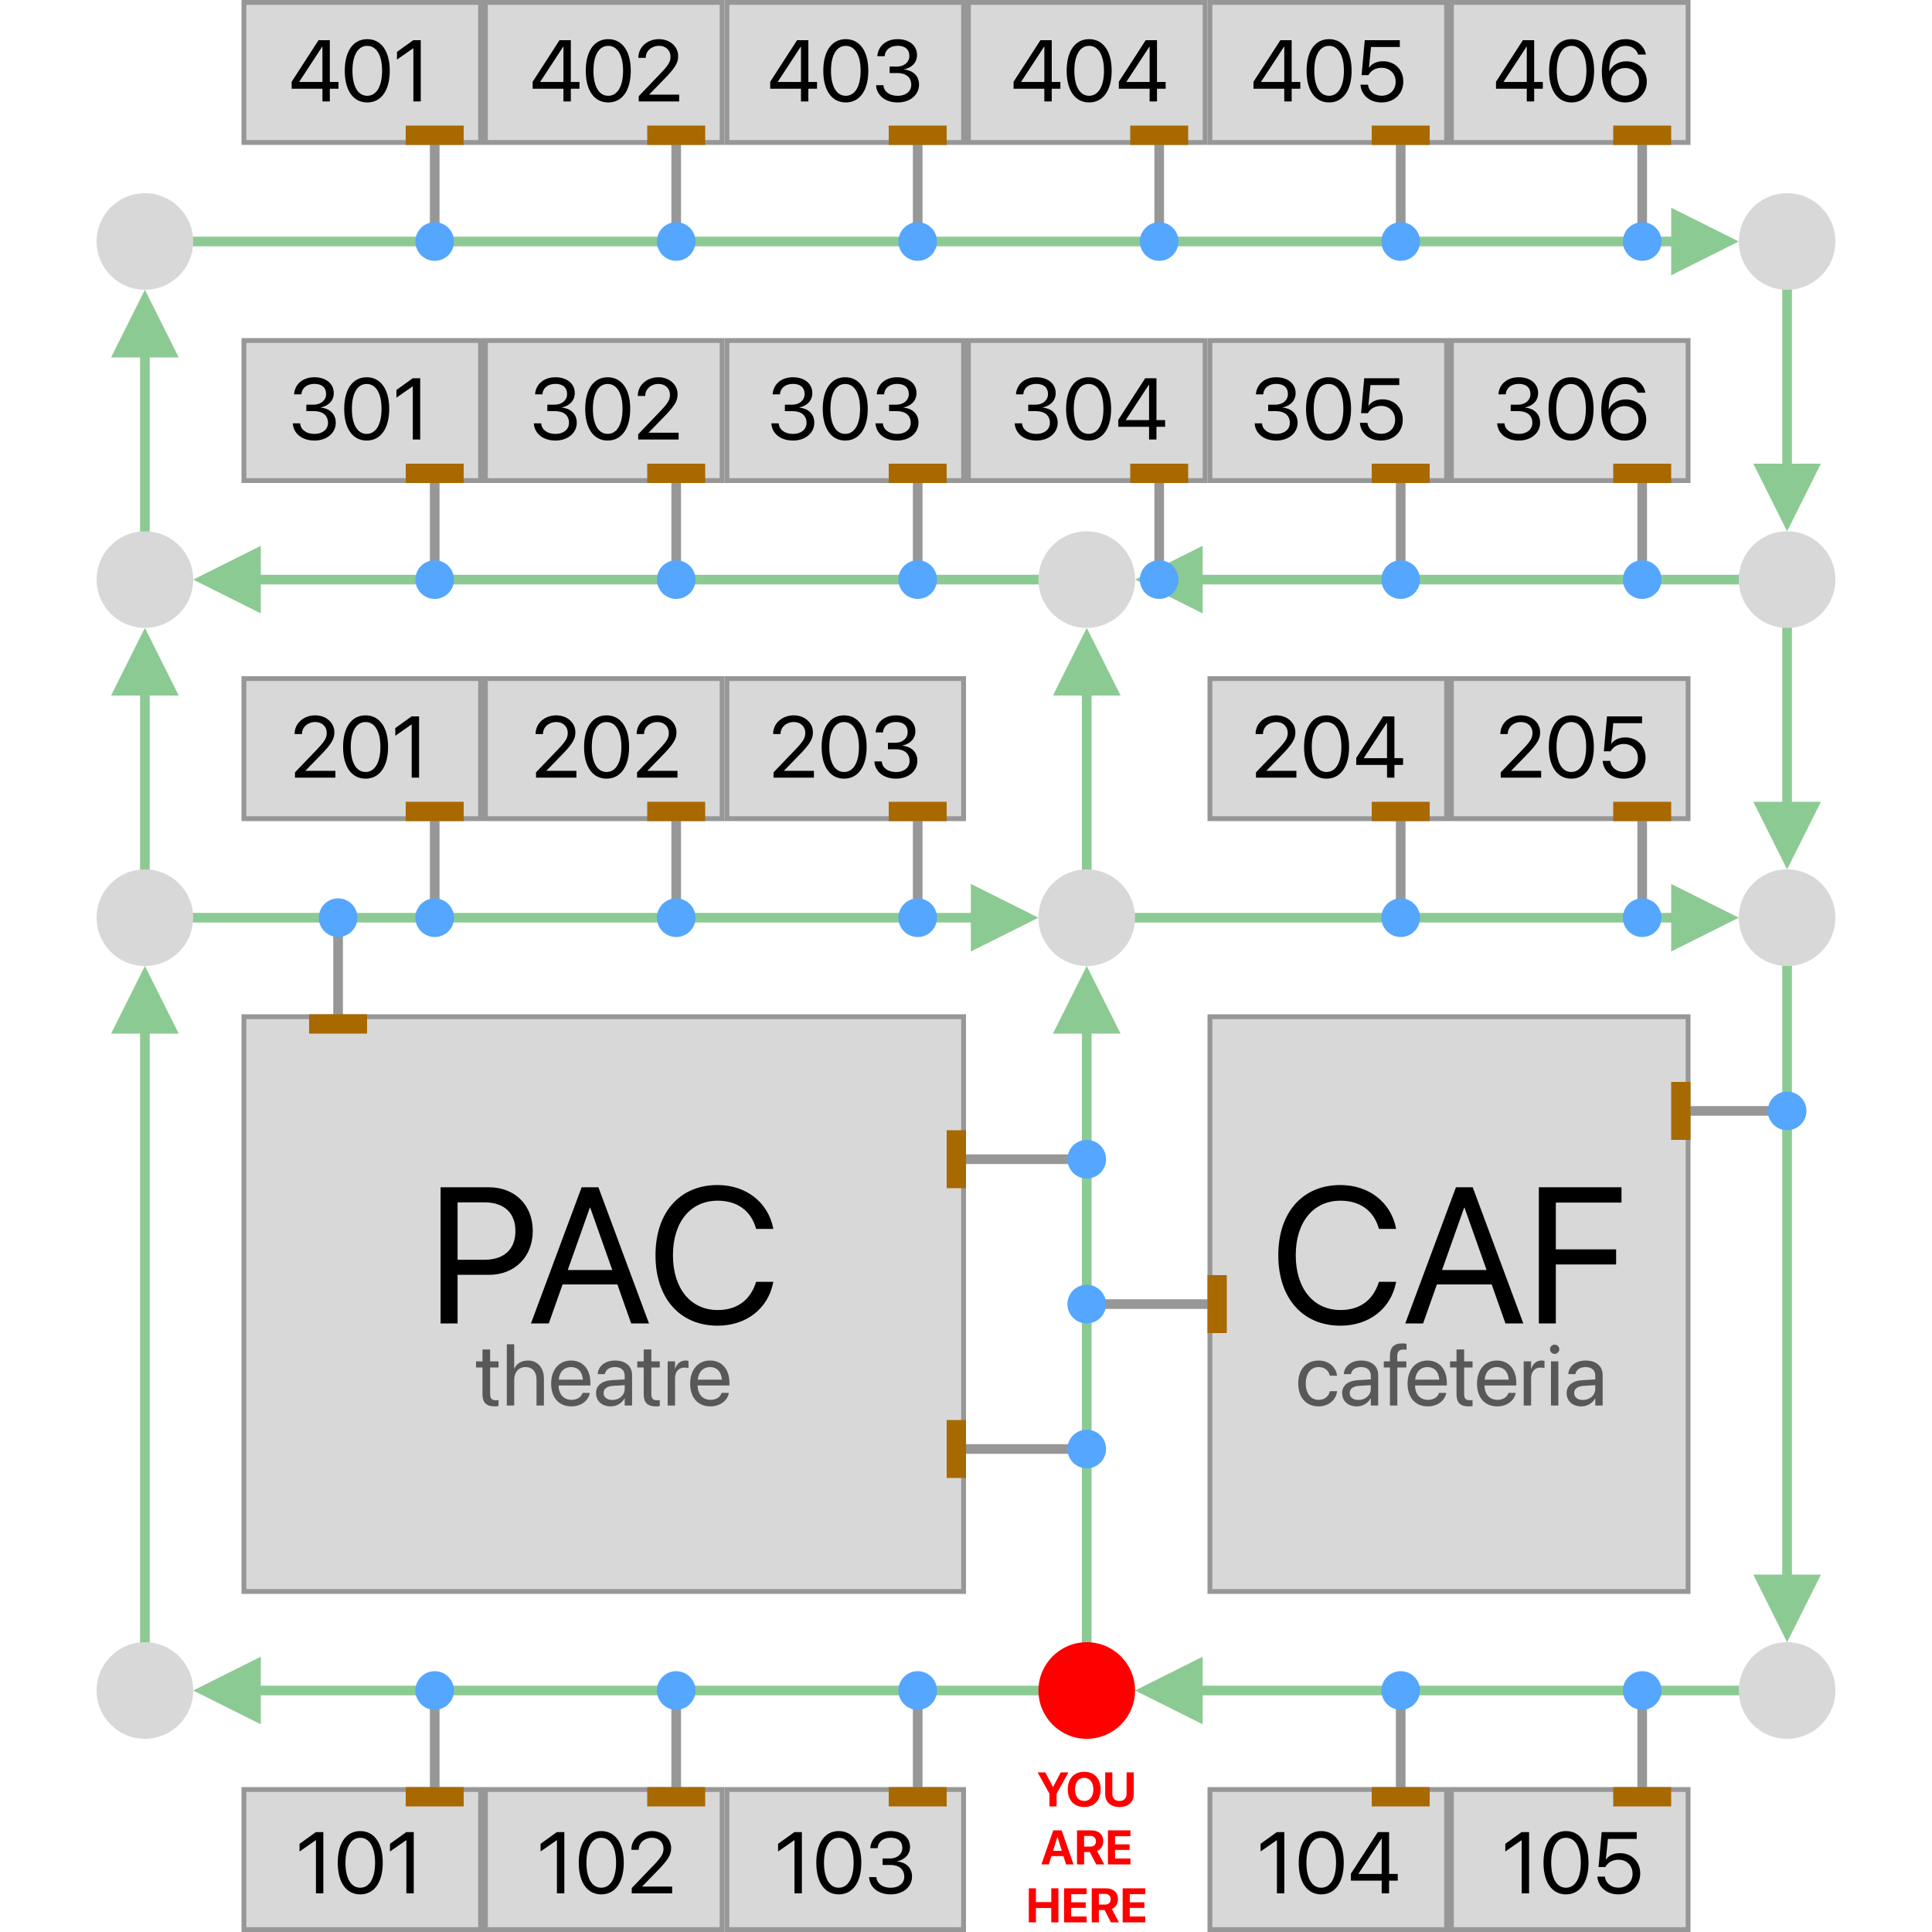 <?xml version="1.0" encoding="UTF-8"?>
<svg width="400px" height="400px" viewBox="0 0 400 400" version="1.1" xmlns="http://www.w3.org/2000/svg" xmlns:xlink="http://www.w3.org/1999/xlink">
    <title>Map-SVG</title>
    <defs>
        <filter id="filter-1">
            <feColorMatrix in="SourceGraphic" type="matrix" values="0 0 0 0 0 0 0 0 0 0.423 0 0 0 0 1 0 0 0 1 0"></feColorMatrix>
        </filter>
    </defs>
    <g id="Map-SVG" stroke="none" stroke-width="1" fill="none" fill-rule="evenodd">
        <line x1="350" y1="230" x2="370" y2="230" id="Line-2-Copy-10" stroke="#979797" stroke-width="2" stroke-linecap="square"></line>
        <line x1="225" y1="270" x2="250" y2="270" id="Line-2-Copy-8" stroke="#979797" stroke-width="2" stroke-linecap="square"></line>
        <line x1="200" y1="240" x2="225" y2="240" id="Line-2-Copy-3" stroke="#979797" stroke-width="2" stroke-linecap="square"></line>
        <line x1="200" y1="300" x2="225" y2="300" id="Line-2-Copy-9" stroke="#979797" stroke-width="2" stroke-linecap="square"></line>
        <g id="Group-6-Copy-2" transform="translate(89.5, 100)" stroke="#979797" stroke-linecap="square" stroke-width="2">
            <line x1="50.5" y1="-7.10542736e-14" x2="50.5" y2="20" id="Line-2-Copy"></line>
            <line x1="0.5" y1="-7.10542736e-14" x2="0.5" y2="20" id="Line-2-Copy-2"></line>
            <line x1="100.5" y1="-7.10542736e-14" x2="100.5" y2="20" id="Line-2-Copy-4"></line>
            <line x1="150.5" y1="-7.10542736e-14" x2="150.5" y2="20" id="Line-2-Copy-5"></line>
            <line x1="200.5" y1="-7.10542736e-14" x2="200.5" y2="20" id="Line-2-Copy-6"></line>
            <line x1="250.5" y1="-7.10542736e-14" x2="250.5" y2="20" id="Line-2-Copy-7"></line>
        </g>
        <g id="Group-6-Copy" transform="translate(89.5, 170)" stroke="#979797" stroke-linecap="square" stroke-width="2">
            <line x1="50.5" y1="-7.10542736e-14" x2="50.5" y2="20" id="Line-2-Copy"></line>
            <line x1="0.5" y1="-7.10542736e-14" x2="0.5" y2="20" id="Line-2-Copy-2"></line>
            <line x1="100.5" y1="-7.10542736e-14" x2="100.5" y2="20" id="Line-2-Copy-4"></line>
            <line x1="200.5" y1="-7.10542736e-14" x2="200.5" y2="20" id="Line-2-Copy-6"></line>
            <line x1="250.5" y1="-7.10542736e-14" x2="250.5" y2="20" id="Line-2-Copy-7"></line>
        </g>
        <g id="Group-6" transform="translate(89.5, 350)" stroke="#979797" stroke-linecap="square" stroke-width="2">
            <line x1="50.5" y1="-7.10542736e-14" x2="50.5" y2="20" id="Line-2-Copy"></line>
            <line x1="0.5" y1="-7.10542736e-14" x2="0.5" y2="20" id="Line-2-Copy-2"></line>
            <line x1="100.5" y1="-7.10542736e-14" x2="100.5" y2="20" id="Line-2-Copy-4"></line>
            <line x1="200.5" y1="-7.10542736e-14" x2="200.5" y2="20" id="Line-2-Copy-6"></line>
            <line x1="250.5" y1="-7.10542736e-14" x2="250.5" y2="20" id="Line-2-Copy-7"></line>
        </g>
        <g id="Group" transform="translate(29.5, 49.5)" fill="#8CCA93" fill-rule="nonzero">
            <path id="Line" d="M316.5,-6.5 L330.5,0.5 L316.5,7.5 L316.5,1.5 L9.5,1.5 L9.5,-0.5 L316.5,-0.5 L316.5,-6.5 Z"></path>
            <path id="Line-Copy" d="M24.5,63.5 L24.5,69.5 L186.5,69.5 L186.5,71.5 L24.5,71.5 L24.5,77.5 L10.5,70.5 L24.5,63.5 Z"></path>
            <path id="Line-Copy-6" d="M24.5,293.5 L24.5,299.5 L186.5,299.5 L186.5,301.5 L24.5,301.5 L24.5,307.5 L10.5,300.5 L24.5,293.5 Z"></path>
            <path id="Line-Copy-3" d="M171.5,133.5 L185.5,140.5 L171.5,147.5 L171.5,141.5 L9.5,141.5 L9.5,139.5 L171.5,139.5 L171.5,133.5 Z"></path>
            <path id="Line-Copy-2" d="M219.5,63.5 L219.5,69.5 L331.5,69.5 L331.5,71.5 L219.5,71.5 L219.5,77.5 L205.5,70.5 L219.5,63.5 Z"></path>
            <path id="Line-Copy-14" d="M219.5,293.5 L219.5,299.5 L331.5,299.5 L331.5,301.5 L219.5,301.5 L219.5,307.5 L205.5,300.5 L219.5,293.5 Z"></path>
            <path id="Line-Copy-4" d="M316.5,133.5 L330.5,140.5 L316.5,147.5 L316.5,141.5 L204.5,141.5 L204.5,139.5 L316.5,139.5 L316.5,133.5 Z"></path>
            <path id="Line-Copy-5" d="M195.5,150.5 L202.5,164.5 L196.5,164.5 L196.5,291.5 L194.5,291.5 L194.5,164.5 L188.5,164.5 L195.5,150.5 Z"></path>
            <path id="Line-Copy-7" d="M341.5,149.5 L341.5,276.5 L347.5,276.5 L340.5,290.5 L333.5,276.5 L339.5,276.5 L339.5,149.5 L341.5,149.5 Z"></path>
            <path id="Line-Copy-10" d="M0.5,150.5 L7.5,164.5 L1.5,164.5 L1.5,291.5 L-0.5,291.5 L-0.5,164.5 L-6.5,164.5 L0.5,150.5 Z"></path>
            <path id="Line-Copy-11" d="M0.5,80.5 L7.5,94.5 L1.5,94.5 L1.5,131.5 L-0.5,131.5 L-0.5,94.5 L-6.5,94.5 L0.5,80.5 Z"></path>
            <path id="Line-Copy-15" d="M0.5,10.5 L7.5,24.5 L1.5,24.5 L1.5,61.5 L-0.5,61.5 L-0.5,24.5 L-6.5,24.5 L0.5,10.5 Z"></path>
            <path id="Line-Copy-12" d="M341.5,79.5 L341.5,116.5 L347.5,116.5 L340.5,130.5 L333.5,116.5 L339.5,116.5 L339.5,79.5 L341.5,79.5 Z"></path>
            <path id="Line-Copy-13" d="M341.5,9.5 L341.5,46.5 L347.5,46.5 L340.5,60.5 L333.5,46.5 L339.5,46.5 L339.5,9.5 L341.5,9.5 Z"></path>
            <path id="Line-Copy-16" d="M195.5,80.5 L202.5,94.5 L196.5,94.5 L196.5,131.5 L194.5,131.5 L194.5,94.5 L188.5,94.5 L195.5,80.5 Z"></path>
        </g>
        <rect id="Rectangle" stroke="#979797" fill="#D8D8D8" x="250.5" y="210.5" width="99" height="119"></rect>
        <rect id="Rectangle-Copy-14" stroke="#979797" fill="#D8D8D8" x="50.5" y="210.5" width="149" height="119"></rect>
        <g id="Group-8" transform="translate(50, 370)" fill="#D8D8D8" stroke="#979797">
            <rect id="Rectangle-Copy-6" transform="translate(25, 15) scale(1, -1) translate(-25, -15) " x="0.5" y="0.5" width="49" height="29"></rect>
            <rect id="Rectangle-Copy-6" transform="translate(225, 15) scale(1, -1) translate(-225, -15) " x="200.5" y="0.5" width="49" height="29"></rect>
            <rect id="Rectangle-Copy-6" transform="translate(125, 15) scale(1, -1) translate(-125, -15) " x="100.5" y="0.5" width="49" height="29"></rect>
            <rect id="Rectangle-Copy-6" transform="translate(75, 15) scale(1, -1) translate(-75, -15) " x="50.5" y="0.5" width="49" height="29"></rect>
            <rect id="Rectangle-Copy-6" transform="translate(275, 15) scale(1, -1) translate(-275, -15) " x="250.5" y="0.5" width="49" height="29"></rect>
        </g>
        <g id="Group-8-Copy" transform="translate(50, 140)" fill="#D8D8D8" stroke="#979797">
            <rect id="Rectangle-Copy-6" transform="translate(25, 15) scale(1, -1) translate(-25, -15) " x="0.5" y="0.5" width="49" height="29"></rect>
            <rect id="Rectangle-Copy-6" transform="translate(225, 15) scale(1, -1) translate(-225, -15) " x="200.5" y="0.5" width="49" height="29"></rect>
            <rect id="Rectangle-Copy-6" transform="translate(125, 15) scale(1, -1) translate(-125, -15) " x="100.5" y="0.5" width="49" height="29"></rect>
            <rect id="Rectangle-Copy-6" transform="translate(75, 15) scale(1, -1) translate(-75, -15) " x="50.5" y="0.5" width="49" height="29"></rect>
            <rect id="Rectangle-Copy-6" transform="translate(275, 15) scale(1, -1) translate(-275, -15) " x="250.5" y="0.5" width="49" height="29"></rect>
        </g>
        <g id="Group-8-Copy-2" transform="translate(50, 70)" fill="#D8D8D8" stroke="#979797">
            <rect id="Rectangle-Copy-6" transform="translate(25, 15) scale(1, -1) translate(-25, -15) " x="0.5" y="0.5" width="49" height="29"></rect>
            <rect id="Rectangle-Copy-6" transform="translate(225, 15) scale(1, -1) translate(-225, -15) " x="200.5" y="0.5" width="49" height="29"></rect>
            <rect id="Rectangle-Copy-6" transform="translate(125, 15) scale(1, -1) translate(-125, -15) " x="100.5" y="0.5" width="49" height="29"></rect>
            <rect id="Rectangle-Copy-6" transform="translate(75, 15) scale(1, -1) translate(-75, -15) " x="50.5" y="0.5" width="49" height="29"></rect>
            <rect id="Rectangle-Copy-6" transform="translate(275, 15) scale(1, -1) translate(-275, -15) " x="250.5" y="0.5" width="49" height="29"></rect>
            <rect id="Rectangle-Copy-6" transform="translate(175, 15) scale(1, -1) translate(-175, -15) " x="150.5" y="0.5" width="49" height="29"></rect>
        </g>
        <g id="Group-8-Copy-3" transform="translate(50, 0)" fill="#D8D8D8" stroke="#979797">
            <rect id="Rectangle-Copy-6" transform="translate(25, 15) scale(1, -1) translate(-25, -15) " x="0.5" y="0.5" width="49" height="29"></rect>
            <rect id="Rectangle-Copy-6" transform="translate(225, 15) scale(1, -1) translate(-225, -15) " x="200.5" y="0.5" width="49" height="29"></rect>
            <rect id="Rectangle-Copy-6" transform="translate(125, 15) scale(1, -1) translate(-125, -15) " x="100.5" y="0.5" width="49" height="29"></rect>
            <rect id="Rectangle-Copy-6" transform="translate(75, 15) scale(1, -1) translate(-75, -15) " x="50.5" y="0.5" width="49" height="29"></rect>
            <rect id="Rectangle-Copy-6" transform="translate(275, 15) scale(1, -1) translate(-275, -15) " x="250.5" y="0.5" width="49" height="29"></rect>
            <rect id="Rectangle-Copy-6" transform="translate(175, 15) scale(1, -1) translate(-175, -15) " x="150.5" y="0.5" width="49" height="29"></rect>
        </g>
        <g id="Group-3" transform="translate(62, 375)" fill="#000000" fill-rule="nonzero">
            <path d="M4.941,17 L4.941,4.317 L3.395,4.317 L0.02,6.743 L0.02,8.334 L3.377,5.996 L3.412,5.996 L3.412,17 L4.941,17 Z M12.579,17.211 C15.497,17.211 17.246,14.688 17.246,10.663 L17.246,10.646 C17.246,6.62 15.497,4.106 12.579,4.106 C9.661,4.106 7.93,6.62 7.93,10.646 L7.93,10.663 C7.93,14.688 9.661,17.211 12.579,17.211 Z M12.579,15.831 C10.646,15.831 9.521,13.845 9.521,10.663 L9.521,10.646 C9.521,7.464 10.646,5.495 12.579,5.495 C14.513,5.495 15.655,7.464 15.655,10.646 L15.655,10.663 C15.655,13.845 14.513,15.831 12.579,15.831 Z M23.662,17 L23.662,4.317 L22.115,4.317 L18.74,6.743 L18.74,8.334 L22.098,5.996 L22.133,5.996 L22.133,17 L23.662,17 Z" id="101"></path>
            <path d="M54.838,17 L54.838,4.317 L53.292,4.317 L49.917,6.743 L49.917,8.334 L53.274,5.996 L53.309,5.996 L53.309,17 L54.838,17 Z M62.476,17.211 C65.394,17.211 67.143,14.688 67.143,10.663 L67.143,10.646 C67.143,6.62 65.394,4.106 62.476,4.106 C59.558,4.106 57.827,6.62 57.827,10.646 L57.827,10.663 C57.827,14.688 59.558,17.211 62.476,17.211 Z M62.476,15.831 C60.542,15.831 59.417,13.845 59.417,10.663 L59.417,10.646 C59.417,7.464 60.542,5.495 62.476,5.495 C64.41,5.495 65.552,7.464 65.552,10.646 L65.552,10.663 C65.552,13.845 64.41,15.831 62.476,15.831 Z M77.163,17 L77.163,15.594 L70.966,15.594 L70.966,15.559 L73.981,12.465 C76.31,10.083 76.952,9.037 76.952,7.648 L76.952,7.631 C76.952,5.645 75.273,4.106 72.979,4.106 C70.615,4.106 68.716,5.732 68.716,7.93 L68.716,7.982 L70.246,7.982 L70.246,7.938 C70.246,6.576 71.423,5.486 73.005,5.486 C74.385,5.486 75.361,6.418 75.37,7.71 L75.37,7.728 C75.37,8.782 74.974,9.468 73.26,11.252 L68.795,15.91 L68.795,17 L77.163,17 Z" id="102"></path>
            <path d="M104.018,17 L104.018,4.317 L102.471,4.317 L99.096,6.743 L99.096,8.334 L102.453,5.996 L102.488,5.996 L102.488,17 L104.018,17 Z M111.655,17.211 C114.573,17.211 116.322,14.688 116.322,10.663 L116.322,10.646 C116.322,6.62 114.573,4.106 111.655,4.106 C108.737,4.106 107.006,6.62 107.006,10.646 L107.006,10.663 C107.006,14.688 108.737,17.211 111.655,17.211 Z M111.655,15.831 C109.722,15.831 108.597,13.845 108.597,10.663 L108.597,10.646 C108.597,7.464 109.722,5.495 111.655,5.495 C113.589,5.495 114.731,7.464 114.731,10.646 L114.731,10.663 C114.731,13.845 113.589,15.831 111.655,15.831 Z M122.422,17.211 C124.962,17.211 126.825,15.646 126.825,13.528 L126.825,13.511 C126.825,11.709 125.568,10.558 123.723,10.399 L123.723,10.364 C125.305,10.03 126.412,8.958 126.412,7.394 L126.412,7.376 C126.412,5.451 124.821,4.106 122.404,4.106 C120.031,4.106 118.396,5.486 118.194,7.552 L118.186,7.64 L119.706,7.64 L119.715,7.552 C119.847,6.269 120.91,5.478 122.404,5.478 C123.951,5.478 124.821,6.242 124.821,7.569 L124.821,7.587 C124.821,8.853 123.767,9.784 122.255,9.784 L120.734,9.784 L120.734,11.12 L122.325,11.12 C124.101,11.12 125.217,11.99 125.217,13.546 L125.217,13.563 C125.217,14.908 124.083,15.84 122.422,15.84 C120.734,15.84 119.592,14.979 119.46,13.73 L119.451,13.643 L117.931,13.643 L117.939,13.748 C118.106,15.752 119.803,17.211 122.422,17.211 Z" id="103"></path>
            <path d="M203.903,17 L203.903,4.317 L202.356,4.317 L198.981,6.743 L198.981,8.334 L202.339,5.996 L202.374,5.996 L202.374,17 L203.903,17 Z M211.541,17.211 C214.459,17.211 216.208,14.688 216.208,10.663 L216.208,10.646 C216.208,6.62 214.459,4.106 211.541,4.106 C208.623,4.106 206.892,6.62 206.892,10.646 L206.892,10.663 C206.892,14.688 208.623,17.211 211.541,17.211 Z M211.541,15.831 C209.607,15.831 208.482,13.845 208.482,10.663 L208.482,10.646 C208.482,7.464 209.607,5.495 211.541,5.495 C213.475,5.495 214.617,7.464 214.617,10.646 L214.617,10.663 C214.617,13.845 213.475,15.831 211.541,15.831 Z M225.595,17 L225.595,14.363 L227.388,14.363 L227.388,12.975 L225.595,12.975 L225.595,4.317 L223.257,4.317 L217.693,12.931 L217.693,14.363 L224.065,14.363 L224.065,17 L225.595,17 Z M224.065,12.975 L219.258,12.975 L219.258,12.939 L224.013,5.671 L224.065,5.671 L224.065,12.975 Z" id="104"></path>
            <path d="M254.579,17 L254.579,4.317 L253.032,4.317 L249.657,6.743 L249.657,8.334 L253.015,5.996 L253.05,5.996 L253.05,17 L254.579,17 Z M262.217,17.211 C265.135,17.211 266.884,14.688 266.884,10.663 L266.884,10.646 C266.884,6.62 265.135,4.106 262.217,4.106 C259.299,4.106 257.567,6.62 257.567,10.646 L257.567,10.663 C257.567,14.688 259.299,17.211 262.217,17.211 Z M262.217,15.831 C260.283,15.831 259.158,13.845 259.158,10.663 L259.158,10.646 C259.158,7.464 260.283,5.495 262.217,5.495 C264.15,5.495 265.293,7.464 265.293,10.646 L265.293,10.663 C265.293,13.845 264.15,15.831 262.217,15.831 Z M273.071,17.211 C275.708,17.211 277.58,15.436 277.589,12.896 L277.589,12.878 C277.589,10.443 275.831,8.677 273.396,8.677 C272.166,8.677 271.111,9.134 270.514,9.986 L270.479,9.986 L270.909,5.724 L276.868,5.724 L276.868,4.317 L269.608,4.317 L268.958,11.551 L270.355,11.551 C270.522,11.261 270.725,11.015 270.953,10.804 C271.516,10.294 272.254,10.039 273.115,10.039 C274.794,10.039 275.998,11.234 276.007,12.904 L276.007,12.922 C276.007,14.627 274.812,15.822 273.089,15.822 C271.568,15.822 270.443,14.864 270.285,13.607 L270.276,13.537 L268.721,13.537 L268.729,13.634 C268.914,15.699 270.646,17.211 273.071,17.211 Z" id="105"></path>
        </g>
        <g id="Group-3-Copy" transform="translate(60, 144)" fill="#000000" fill-rule="nonzero">
            <path d="M9.442,17 L9.442,15.594 L3.246,15.594 L3.246,15.559 L6.26,12.465 C8.589,10.083 9.231,9.037 9.231,7.648 L9.231,7.631 C9.231,5.645 7.552,4.106 5.258,4.106 C2.894,4.106 0.996,5.732 0.996,7.93 L0.996,7.982 L2.525,7.982 L2.525,7.938 C2.525,6.576 3.703,5.486 5.285,5.486 C6.665,5.486 7.64,6.418 7.649,7.71 L7.649,7.728 C7.649,8.782 7.253,9.468 5.54,11.252 L1.075,15.91 L1.075,17 L9.442,17 Z M15.682,17.211 C18.6,17.211 20.349,14.688 20.349,10.663 L20.349,10.646 C20.349,6.62 18.6,4.106 15.682,4.106 C12.764,4.106 11.033,6.62 11.033,10.646 L11.033,10.663 C11.033,14.688 12.764,17.211 15.682,17.211 Z M15.682,15.831 C13.749,15.831 12.624,13.845 12.624,10.663 L12.624,10.646 C12.624,7.464 13.749,5.495 15.682,5.495 C17.616,5.495 18.758,7.464 18.758,10.646 L18.758,10.663 C18.758,13.845 17.616,15.831 15.682,15.831 Z M26.765,17 L26.765,4.317 L25.218,4.317 L21.843,6.743 L21.843,8.334 L25.201,5.996 L25.236,5.996 L25.236,17 L26.765,17 Z" id="201"></path>
            <path d="M59.339,17 L59.339,15.594 L53.143,15.594 L53.143,15.559 L56.157,12.465 C58.486,10.083 59.128,9.037 59.128,7.648 L59.128,7.631 C59.128,5.645 57.449,4.106 55.155,4.106 C52.791,4.106 50.893,5.732 50.893,7.93 L50.893,7.982 L52.422,7.982 L52.422,7.938 C52.422,6.576 53.6,5.486 55.182,5.486 C56.562,5.486 57.537,6.418 57.546,7.71 L57.546,7.728 C57.546,8.782 57.15,9.468 55.437,11.252 L50.972,15.91 L50.972,17 L59.339,17 Z M65.579,17.211 C68.497,17.211 70.246,14.688 70.246,10.663 L70.246,10.646 C70.246,6.62 68.497,4.106 65.579,4.106 C62.661,4.106 60.93,6.62 60.93,10.646 L60.93,10.663 C60.93,14.688 62.661,17.211 65.579,17.211 Z M65.579,15.831 C63.646,15.831 62.521,13.845 62.521,10.663 L62.521,10.646 C62.521,7.464 63.646,5.495 65.579,5.495 C67.513,5.495 68.655,7.464 68.655,10.646 L68.655,10.663 C68.655,13.845 67.513,15.831 65.579,15.831 Z M80.266,17 L80.266,15.594 L74.069,15.594 L74.069,15.559 L77.084,12.465 C79.413,10.083 80.055,9.037 80.055,7.648 L80.055,7.631 C80.055,5.645 78.376,4.106 76.082,4.106 C73.718,4.106 71.819,5.732 71.819,7.93 L71.819,7.982 L73.349,7.982 L73.349,7.938 C73.349,6.576 74.526,5.486 76.108,5.486 C77.488,5.486 78.464,6.418 78.473,7.71 L78.473,7.728 C78.473,8.782 78.077,9.468 76.363,11.252 L71.898,15.91 L71.898,17 L80.266,17 Z" id="202"></path>
            <path d="M108.518,17 L108.518,15.594 L102.322,15.594 L102.322,15.559 L105.336,12.465 C107.666,10.083 108.307,9.037 108.307,7.648 L108.307,7.631 C108.307,5.645 106.628,4.106 104.334,4.106 C101.97,4.106 100.072,5.732 100.072,7.93 L100.072,7.982 L101.601,7.982 L101.601,7.938 C101.601,6.576 102.779,5.486 104.361,5.486 C105.741,5.486 106.716,6.418 106.725,7.71 L106.725,7.728 C106.725,8.782 106.33,9.468 104.616,11.252 L100.151,15.91 L100.151,17 L108.518,17 Z M114.758,17.211 C117.676,17.211 119.425,14.688 119.425,10.663 L119.425,10.646 C119.425,6.62 117.676,4.106 114.758,4.106 C111.84,4.106 110.109,6.62 110.109,10.646 L110.109,10.663 C110.109,14.688 111.84,17.211 114.758,17.211 Z M114.758,15.831 C112.825,15.831 111.7,13.845 111.7,10.663 L111.7,10.646 C111.7,7.464 112.825,5.495 114.758,5.495 C116.692,5.495 117.834,7.464 117.834,10.646 L117.834,10.663 C117.834,13.845 116.692,15.831 114.758,15.831 Z M125.525,17.211 C128.065,17.211 129.928,15.646 129.928,13.528 L129.928,13.511 C129.928,11.709 128.671,10.558 126.826,10.399 L126.826,10.364 C128.408,10.03 129.515,8.958 129.515,7.394 L129.515,7.376 C129.515,5.451 127.924,4.106 125.507,4.106 C123.134,4.106 121.5,5.486 121.297,7.552 L121.289,7.64 L122.809,7.64 L122.818,7.552 C122.95,6.269 124.013,5.478 125.507,5.478 C127.054,5.478 127.924,6.242 127.924,7.569 L127.924,7.587 C127.924,8.853 126.87,9.784 125.358,9.784 L123.837,9.784 L123.837,11.12 L125.428,11.12 C127.204,11.12 128.32,11.99 128.32,13.546 L128.32,13.563 C128.32,14.908 127.186,15.84 125.525,15.84 C123.837,15.84 122.695,14.979 122.563,13.73 L122.554,13.643 L121.034,13.643 L121.042,13.748 C121.209,15.752 122.906,17.211 125.525,17.211 Z" id="203"></path>
            <path d="M208.404,17 L208.404,15.594 L202.208,15.594 L202.208,15.559 L205.222,12.465 C207.551,10.083 208.193,9.037 208.193,7.648 L208.193,7.631 C208.193,5.645 206.514,4.106 204.22,4.106 C201.856,4.106 199.958,5.732 199.958,7.93 L199.958,7.982 L201.487,7.982 L201.487,7.938 C201.487,6.576 202.665,5.486 204.247,5.486 C205.626,5.486 206.602,6.418 206.611,7.71 L206.611,7.728 C206.611,8.782 206.215,9.468 204.501,11.252 L200.037,15.91 L200.037,17 L208.404,17 Z M214.644,17.211 C217.562,17.211 219.311,14.688 219.311,10.663 L219.311,10.646 C219.311,6.62 217.562,4.106 214.644,4.106 C211.726,4.106 209.995,6.62 209.995,10.646 L209.995,10.663 C209.995,14.688 211.726,17.211 214.644,17.211 Z M214.644,15.831 C212.71,15.831 211.585,13.845 211.585,10.663 L211.585,10.646 C211.585,7.464 212.71,5.495 214.644,5.495 C216.578,5.495 217.72,7.464 217.72,10.646 L217.72,10.663 C217.72,13.845 216.578,15.831 214.644,15.831 Z M228.698,17 L228.698,14.363 L230.491,14.363 L230.491,12.975 L228.698,12.975 L228.698,4.317 L226.36,4.317 L220.796,12.931 L220.796,14.363 L227.168,14.363 L227.168,17 L228.698,17 Z M227.168,12.975 L222.361,12.975 L222.361,12.939 L227.116,5.671 L227.168,5.671 L227.168,12.975 Z" id="204"></path>
            <path d="M259.08,17 L259.08,15.594 L252.883,15.594 L252.883,15.559 L255.898,12.465 C258.227,10.083 258.869,9.037 258.869,7.648 L258.869,7.631 C258.869,5.645 257.19,4.106 254.896,4.106 C252.532,4.106 250.633,5.732 250.633,7.93 L250.633,7.982 L252.163,7.982 L252.163,7.938 C252.163,6.576 253.34,5.486 254.922,5.486 C256.302,5.486 257.278,6.418 257.287,7.71 L257.287,7.728 C257.287,8.782 256.891,9.468 255.177,11.252 L250.712,15.91 L250.712,17 L259.08,17 Z M265.32,17.211 C268.238,17.211 269.987,14.688 269.987,10.663 L269.987,10.646 C269.987,6.62 268.238,4.106 265.32,4.106 C262.402,4.106 260.67,6.62 260.67,10.646 L260.67,10.663 C260.67,14.688 262.402,17.211 265.32,17.211 Z M265.32,15.831 C263.386,15.831 262.261,13.845 262.261,10.663 L262.261,10.646 C262.261,7.464 263.386,5.495 265.32,5.495 C267.253,5.495 268.396,7.464 268.396,10.646 L268.396,10.663 C268.396,13.845 267.253,15.831 265.32,15.831 Z M276.174,17.211 C278.811,17.211 280.683,15.436 280.692,12.896 L280.692,12.878 C280.692,10.443 278.934,8.677 276.5,8.677 C275.269,8.677 274.214,9.134 273.617,9.986 L273.582,9.986 L274.012,5.724 L279.971,5.724 L279.971,4.317 L272.711,4.317 L272.061,11.551 L273.458,11.551 C273.625,11.261 273.828,11.015 274.056,10.804 C274.619,10.294 275.357,10.039 276.218,10.039 C277.897,10.039 279.101,11.234 279.11,12.904 L279.11,12.922 C279.11,14.627 277.915,15.822 276.192,15.822 C274.671,15.822 273.546,14.864 273.388,13.607 L273.379,13.537 L271.824,13.537 L271.833,13.634 C272.017,15.699 273.749,17.211 276.174,17.211 Z" id="205"></path>
        </g>
        <g id="Group-3-Copy-2" transform="translate(59, 74)" fill="#000000" fill-rule="nonzero">
            <path d="M6.113,17.211 C8.653,17.211 10.517,15.646 10.517,13.528 L10.517,13.511 C10.517,11.709 9.26,10.558 7.414,10.399 L7.414,10.364 C8.996,10.03 10.104,8.958 10.104,7.394 L10.104,7.376 C10.104,5.451 8.513,4.106 6.096,4.106 C3.723,4.106 2.088,5.486 1.886,7.552 L1.877,7.64 L3.397,7.64 L3.406,7.552 C3.538,6.269 4.602,5.478 6.096,5.478 C7.643,5.478 8.513,6.242 8.513,7.569 L8.513,7.587 C8.513,8.853 7.458,9.784 5.946,9.784 L4.426,9.784 L4.426,11.12 L6.017,11.12 C7.792,11.12 8.908,11.99 8.908,13.546 L8.908,13.563 C8.908,14.908 7.774,15.84 6.113,15.84 C4.426,15.84 3.283,14.979 3.151,13.73 L3.143,13.643 L1.622,13.643 L1.631,13.748 C1.798,15.752 3.494,17.211 6.113,17.211 Z M16.915,17.211 C19.833,17.211 21.582,14.688 21.582,10.663 L21.582,10.646 C21.582,6.62 19.833,4.106 16.915,4.106 C13.997,4.106 12.266,6.62 12.266,10.646 L12.266,10.663 C12.266,14.688 13.997,17.211 16.915,17.211 Z M16.915,15.831 C14.981,15.831 13.856,13.845 13.856,10.663 L13.856,10.646 C13.856,7.464 14.981,5.495 16.915,5.495 C18.849,5.495 19.991,7.464 19.991,10.646 L19.991,10.663 C19.991,13.845 18.849,15.831 16.915,15.831 Z M27.998,17 L27.998,4.317 L26.451,4.317 L23.076,6.743 L23.076,8.334 L26.434,5.996 L26.469,5.996 L26.469,17 L27.998,17 Z" id="301"></path>
            <path d="M56.01,17.211 C58.55,17.211 60.414,15.646 60.414,13.528 L60.414,13.511 C60.414,11.709 59.157,10.558 57.311,10.399 L57.311,10.364 C58.893,10.03 60,8.958 60,7.394 L60,7.376 C60,5.451 58.41,4.106 55.993,4.106 C53.62,4.106 51.985,5.486 51.783,7.552 L51.774,7.64 L53.294,7.64 L53.303,7.552 C53.435,6.269 54.499,5.478 55.993,5.478 C57.54,5.478 58.41,6.242 58.41,7.569 L58.41,7.587 C58.41,8.853 57.355,9.784 55.843,9.784 L54.323,9.784 L54.323,11.12 L55.914,11.12 C57.689,11.12 58.805,11.99 58.805,13.546 L58.805,13.563 C58.805,14.908 57.671,15.84 56.01,15.84 C54.323,15.84 53.18,14.979 53.048,13.73 L53.04,13.643 L51.519,13.643 L51.528,13.748 C51.695,15.752 53.391,17.211 56.01,17.211 Z M66.812,17.211 C69.73,17.211 71.479,14.688 71.479,10.663 L71.479,10.646 C71.479,6.62 69.73,4.106 66.812,4.106 C63.894,4.106 62.163,6.62 62.163,10.646 L62.163,10.663 C62.163,14.688 63.894,17.211 66.812,17.211 Z M66.812,15.831 C64.878,15.831 63.753,13.845 63.753,10.663 L63.753,10.646 C63.753,7.464 64.878,5.495 66.812,5.495 C68.746,5.495 69.888,7.464 69.888,10.646 L69.888,10.663 C69.888,13.845 68.746,15.831 66.812,15.831 Z M81.499,17 L81.499,15.594 L75.302,15.594 L75.302,15.559 L78.317,12.465 C80.646,10.083 81.288,9.037 81.288,7.648 L81.288,7.631 C81.288,5.645 79.609,4.106 77.315,4.106 C74.951,4.106 73.052,5.732 73.052,7.93 L73.052,7.982 L74.582,7.982 L74.582,7.938 C74.582,6.576 75.759,5.486 77.341,5.486 C78.721,5.486 79.697,6.418 79.706,7.71 L79.706,7.728 C79.706,8.782 79.31,9.468 77.596,11.252 L73.131,15.91 L73.131,17 L81.499,17 Z" id="302"></path>
            <path d="M105.189,17.211 C107.729,17.211 109.593,15.646 109.593,13.528 L109.593,13.511 C109.593,11.709 108.336,10.558 106.49,10.399 L106.49,10.364 C108.072,10.03 109.18,8.958 109.18,7.394 L109.18,7.376 C109.18,5.451 107.589,4.106 105.172,4.106 C102.799,4.106 101.164,5.486 100.962,7.552 L100.953,7.64 L102.474,7.64 L102.482,7.552 C102.614,6.269 103.678,5.478 105.172,5.478 C106.719,5.478 107.589,6.242 107.589,7.569 L107.589,7.587 C107.589,8.853 106.534,9.784 105.022,9.784 L103.502,9.784 L103.502,11.12 L105.093,11.12 C106.868,11.12 107.984,11.99 107.984,13.546 L107.984,13.563 C107.984,14.908 106.851,15.84 105.189,15.84 C103.502,15.84 102.359,14.979 102.228,13.73 L102.219,13.643 L100.698,13.643 L100.707,13.748 C100.874,15.752 102.57,17.211 105.189,17.211 Z M115.991,17.211 C118.909,17.211 120.658,14.688 120.658,10.663 L120.658,10.646 C120.658,6.62 118.909,4.106 115.991,4.106 C113.073,4.106 111.342,6.62 111.342,10.646 L111.342,10.663 C111.342,14.688 113.073,17.211 115.991,17.211 Z M115.991,15.831 C114.058,15.831 112.933,13.845 112.933,10.663 L112.933,10.646 C112.933,7.464 114.058,5.495 115.991,5.495 C117.925,5.495 119.067,7.464 119.067,10.646 L119.067,10.663 C119.067,13.845 117.925,15.831 115.991,15.831 Z M126.758,17.211 C129.298,17.211 131.161,15.646 131.161,13.528 L131.161,13.511 C131.161,11.709 129.904,10.558 128.059,10.399 L128.059,10.364 C129.641,10.03 130.748,8.958 130.748,7.394 L130.748,7.376 C130.748,5.451 129.157,4.106 126.74,4.106 C124.367,4.106 122.732,5.486 122.53,7.552 L122.521,7.64 L124.042,7.64 L124.051,7.552 C124.183,6.269 125.246,5.478 126.74,5.478 C128.287,5.478 129.157,6.242 129.157,7.569 L129.157,7.587 C129.157,8.853 128.103,9.784 126.591,9.784 L125.07,9.784 L125.07,11.12 L126.661,11.12 C128.437,11.12 129.553,11.99 129.553,13.546 L129.553,13.563 C129.553,14.908 128.419,15.84 126.758,15.84 C125.07,15.84 123.928,14.979 123.796,13.73 L123.787,13.643 L122.267,13.643 L122.275,13.748 C122.442,15.752 124.139,17.211 126.758,17.211 Z" id="303"></path>
            <path d="M205.251,17.211 C207.791,17.211 209.654,15.646 209.654,13.528 L209.654,13.511 C209.654,11.709 208.397,10.558 206.552,10.399 L206.552,10.364 C208.134,10.03 209.241,8.958 209.241,7.394 L209.241,7.376 C209.241,5.451 207.65,4.106 205.233,4.106 C202.86,4.106 201.226,5.486 201.023,7.552 L201.015,7.64 L202.535,7.64 L202.544,7.552 C202.676,6.269 203.739,5.478 205.233,5.478 C206.78,5.478 207.65,6.242 207.65,7.569 L207.65,7.587 C207.65,8.853 206.596,9.784 205.084,9.784 L203.563,9.784 L203.563,11.12 L205.154,11.12 C206.93,11.12 208.046,11.99 208.046,13.546 L208.046,13.563 C208.046,14.908 206.912,15.84 205.251,15.84 C203.563,15.84 202.421,14.979 202.289,13.73 L202.28,13.643 L200.76,13.643 L200.769,13.748 C200.936,15.752 202.632,17.211 205.251,17.211 Z M216.053,17.211 C218.971,17.211 220.72,14.688 220.72,10.663 L220.72,10.646 C220.72,6.62 218.971,4.106 216.053,4.106 C213.135,4.106 211.403,6.62 211.403,10.646 L211.403,10.663 C211.403,14.688 213.135,17.211 216.053,17.211 Z M216.053,15.831 C214.119,15.831 212.994,13.845 212.994,10.663 L212.994,10.646 C212.994,7.464 214.119,5.495 216.053,5.495 C217.986,5.495 219.129,7.464 219.129,10.646 L219.129,10.663 C219.129,13.845 217.986,15.831 216.053,15.831 Z M226.907,17.211 C229.544,17.211 231.416,15.436 231.425,12.896 L231.425,12.878 C231.425,10.443 229.667,8.677 227.232,8.677 C226.002,8.677 224.947,9.134 224.35,9.986 L224.314,9.986 L224.745,5.724 L230.704,5.724 L230.704,4.317 L223.444,4.317 L222.794,11.551 L224.191,11.551 C224.358,11.261 224.561,11.015 224.789,10.804 C225.352,10.294 226.09,10.039 226.951,10.039 C228.63,10.039 229.834,11.234 229.843,12.904 L229.843,12.922 C229.843,14.627 228.647,15.822 226.925,15.822 C225.404,15.822 224.279,14.864 224.121,13.607 L224.112,13.537 L222.557,13.537 L222.565,13.634 C222.75,15.699 224.481,17.211 226.907,17.211 Z" id="305"></path>
            <path d="M155.575,17.211 C158.115,17.211 159.979,15.646 159.979,13.528 L159.979,13.511 C159.979,11.709 158.722,10.558 156.876,10.399 L156.876,10.364 C158.458,10.03 159.565,8.958 159.565,7.394 L159.565,7.376 C159.565,5.451 157.975,4.106 155.558,4.106 C153.185,4.106 151.55,5.486 151.348,7.552 L151.339,7.64 L152.859,7.64 L152.868,7.552 C153,6.269 154.063,5.478 155.558,5.478 C157.104,5.478 157.975,6.242 157.975,7.569 L157.975,7.587 C157.975,8.853 156.92,9.784 155.408,9.784 L153.888,9.784 L153.888,11.12 L155.479,11.12 C157.254,11.12 158.37,11.99 158.37,13.546 L158.37,13.563 C158.37,14.908 157.236,15.84 155.575,15.84 C153.888,15.84 152.745,14.979 152.613,13.73 L152.604,13.643 L151.084,13.643 L151.093,13.748 C151.26,15.752 152.956,17.211 155.575,17.211 Z M166.377,17.211 C169.295,17.211 171.044,14.688 171.044,10.663 L171.044,10.646 C171.044,6.62 169.295,4.106 166.377,4.106 C163.459,4.106 161.728,6.62 161.728,10.646 L161.728,10.663 C161.728,14.688 163.459,17.211 166.377,17.211 Z M166.377,15.831 C164.443,15.831 163.318,13.845 163.318,10.663 L163.318,10.646 C163.318,7.464 164.443,5.495 166.377,5.495 C168.311,5.495 169.453,7.464 169.453,10.646 L169.453,10.663 C169.453,13.845 168.311,15.831 166.377,15.831 Z M180.431,17 L180.431,14.363 L182.224,14.363 L182.224,12.975 L180.431,12.975 L180.431,4.317 L178.093,4.317 L172.529,12.931 L172.529,14.363 L178.901,14.363 L178.901,17 L180.431,17 Z M178.901,12.975 L174.094,12.975 L174.094,12.939 L178.849,5.671 L178.901,5.671 L178.901,12.975 Z" id="304"></path>
            <path d="M255.461,17.211 C258.001,17.211 259.864,15.646 259.864,13.528 L259.864,13.511 C259.864,11.709 258.607,10.558 256.762,10.399 L256.762,10.364 C258.344,10.03 259.451,8.958 259.451,7.394 L259.451,7.376 C259.451,5.451 257.86,4.106 255.443,4.106 C253.07,4.106 251.436,5.486 251.233,7.552 L251.225,7.64 L252.745,7.64 L252.754,7.552 C252.886,6.269 253.949,5.478 255.443,5.478 C256.99,5.478 257.86,6.242 257.86,7.569 L257.86,7.587 C257.86,8.853 256.806,9.784 255.294,9.784 L253.773,9.784 L253.773,11.12 L255.364,11.12 C257.14,11.12 258.256,11.99 258.256,13.546 L258.256,13.563 C258.256,14.908 257.122,15.84 255.461,15.84 C253.773,15.84 252.631,14.979 252.499,13.73 L252.49,13.643 L250.97,13.643 L250.979,13.748 C251.146,15.752 252.842,17.211 255.461,17.211 Z M266.263,17.211 C269.181,17.211 270.93,14.688 270.93,10.663 L270.93,10.646 C270.93,6.62 269.181,4.106 266.263,4.106 C263.345,4.106 261.613,6.62 261.613,10.646 L261.613,10.663 C261.613,14.688 263.345,17.211 266.263,17.211 Z M266.263,15.831 C264.329,15.831 263.204,13.845 263.204,10.663 L263.204,10.646 C263.204,7.464 264.329,5.495 266.263,5.495 C268.196,5.495 269.339,7.464 269.339,10.646 L269.339,10.663 C269.339,13.845 268.196,15.831 266.263,15.831 Z M277.346,17.211 C279.938,17.211 281.837,15.4 281.837,12.904 L281.837,12.887 C281.837,10.479 280.044,8.694 277.627,8.694 C275.904,8.694 274.604,9.608 274.094,10.733 L274.059,10.733 C274.059,10.637 274.059,10.549 274.067,10.461 C274.138,7.798 275.069,5.504 277.434,5.504 C278.734,5.504 279.64,6.154 280.018,7.2 L280.053,7.297 L281.661,7.297 L281.635,7.183 C281.213,5.337 279.604,4.106 277.451,4.106 C274.349,4.106 272.529,6.603 272.529,10.874 L272.529,10.892 C272.529,15.594 275.008,17.211 277.346,17.211 Z M277.328,15.805 C275.702,15.805 274.437,14.513 274.437,12.887 L274.437,12.878 C274.437,11.261 275.693,10.083 277.354,10.083 C279.024,10.083 280.229,11.27 280.229,12.922 L280.229,12.939 C280.229,14.539 278.945,15.805 277.328,15.805 Z" id="306"></path>
        </g>
        <g id="Group-3-Copy-3" transform="translate(59, 4)" fill="#000000" fill-rule="nonzero">
            <path d="M9.286,17 L9.286,14.363 L11.079,14.363 L11.079,12.975 L9.286,12.975 L9.286,4.317 L6.948,4.317 L1.385,12.931 L1.385,14.363 L7.757,14.363 L7.757,17 L9.286,17 Z M7.757,12.975 L2.949,12.975 L2.949,12.939 L7.704,5.671 L7.757,5.671 L7.757,12.975 Z M17.029,17.211 C19.947,17.211 21.696,14.688 21.696,10.663 L21.696,10.646 C21.696,6.62 19.947,4.106 17.029,4.106 C14.111,4.106 12.38,6.62 12.38,10.646 L12.38,10.663 C12.38,14.688 14.111,17.211 17.029,17.211 Z M17.029,15.831 C15.096,15.831 13.971,13.845 13.971,10.663 L13.971,10.646 C13.971,7.464 15.096,5.495 17.029,5.495 C18.963,5.495 20.105,7.464 20.105,10.646 L20.105,10.663 C20.105,13.845 18.963,15.831 17.029,15.831 Z M28.112,17 L28.112,4.317 L26.565,4.317 L23.19,6.743 L23.19,8.334 L26.548,5.996 L26.583,5.996 L26.583,17 L28.112,17 Z" id="401"></path>
            <path d="M59.183,17 L59.183,14.363 L60.976,14.363 L60.976,12.975 L59.183,12.975 L59.183,4.317 L56.845,4.317 L51.282,12.931 L51.282,14.363 L57.654,14.363 L57.654,17 L59.183,17 Z M57.654,12.975 L52.846,12.975 L52.846,12.939 L57.601,5.671 L57.654,5.671 L57.654,12.975 Z M66.926,17.211 C69.844,17.211 71.593,14.688 71.593,10.663 L71.593,10.646 C71.593,6.62 69.844,4.106 66.926,4.106 C64.008,4.106 62.277,6.62 62.277,10.646 L62.277,10.663 C62.277,14.688 64.008,17.211 66.926,17.211 Z M66.926,15.831 C64.993,15.831 63.868,13.845 63.868,10.663 L63.868,10.646 C63.868,7.464 64.993,5.495 66.926,5.495 C68.86,5.495 70.002,7.464 70.002,10.646 L70.002,10.663 C70.002,13.845 68.86,15.831 66.926,15.831 Z M81.613,17 L81.613,15.594 L75.417,15.594 L75.417,15.559 L78.431,12.465 C80.76,10.083 81.402,9.037 81.402,7.648 L81.402,7.631 C81.402,5.645 79.723,4.106 77.429,4.106 C75.065,4.106 73.167,5.732 73.167,7.93 L73.167,7.982 L74.696,7.982 L74.696,7.938 C74.696,6.576 75.874,5.486 77.456,5.486 C78.835,5.486 79.811,6.418 79.82,7.71 L79.82,7.728 C79.82,8.782 79.424,9.468 77.71,11.252 L73.246,15.91 L73.246,17 L81.613,17 Z" id="402"></path>
            <path d="M108.362,17 L108.362,14.363 L110.155,14.363 L110.155,12.975 L108.362,12.975 L108.362,4.317 L106.024,4.317 L100.461,12.931 L100.461,14.363 L106.833,14.363 L106.833,17 L108.362,17 Z M106.833,12.975 L102.025,12.975 L102.025,12.939 L106.78,5.671 L106.833,5.671 L106.833,12.975 Z M116.105,17.211 C119.023,17.211 120.772,14.688 120.772,10.663 L120.772,10.646 C120.772,6.62 119.023,4.106 116.105,4.106 C113.188,4.106 111.456,6.62 111.456,10.646 L111.456,10.663 C111.456,14.688 113.188,17.211 116.105,17.211 Z M116.105,15.831 C114.172,15.831 113.047,13.845 113.047,10.663 L113.047,10.646 C113.047,7.464 114.172,5.495 116.105,5.495 C118.039,5.495 119.182,7.464 119.182,10.646 L119.182,10.663 C119.182,13.845 118.039,15.831 116.105,15.831 Z M126.872,17.211 C129.412,17.211 131.275,15.646 131.275,13.528 L131.275,13.511 C131.275,11.709 130.019,10.558 128.173,10.399 L128.173,10.364 C129.755,10.03 130.862,8.958 130.862,7.394 L130.862,7.376 C130.862,5.451 129.271,4.106 126.854,4.106 C124.481,4.106 122.847,5.486 122.645,7.552 L122.636,7.64 L124.156,7.64 L124.165,7.552 C124.297,6.269 125.36,5.478 126.854,5.478 C128.401,5.478 129.271,6.242 129.271,7.569 L129.271,7.587 C129.271,8.853 128.217,9.784 126.705,9.784 L125.185,9.784 L125.185,11.12 L126.775,11.12 C128.551,11.12 129.667,11.99 129.667,13.546 L129.667,13.563 C129.667,14.908 128.533,15.84 126.872,15.84 C125.185,15.84 124.042,14.979 123.91,13.73 L123.901,13.643 L122.381,13.643 L122.39,13.748 C122.557,15.752 124.253,17.211 126.872,17.211 Z" id="403"></path>
            <path d="M208.424,17 L208.424,14.363 L210.217,14.363 L210.217,12.975 L208.424,12.975 L208.424,4.317 L206.086,4.317 L200.522,12.931 L200.522,14.363 L206.895,14.363 L206.895,17 L208.424,17 Z M206.895,12.975 L202.087,12.975 L202.087,12.939 L206.842,5.671 L206.895,5.671 L206.895,12.975 Z M216.167,17.211 C219.085,17.211 220.834,14.688 220.834,10.663 L220.834,10.646 C220.834,6.62 219.085,4.106 216.167,4.106 C213.249,4.106 211.518,6.62 211.518,10.646 L211.518,10.663 C211.518,14.688 213.249,17.211 216.167,17.211 Z M216.167,15.831 C214.233,15.831 213.108,13.845 213.108,10.663 L213.108,10.646 C213.108,7.464 214.233,5.495 216.167,5.495 C218.101,5.495 219.243,7.464 219.243,10.646 L219.243,10.663 C219.243,13.845 218.101,15.831 216.167,15.831 Z M227.021,17.211 C229.658,17.211 231.53,15.436 231.539,12.896 L231.539,12.878 C231.539,10.443 229.781,8.677 227.347,8.677 C226.116,8.677 225.062,9.134 224.464,9.986 L224.429,9.986 L224.859,5.724 L230.818,5.724 L230.818,4.317 L223.559,4.317 L222.908,11.551 L224.306,11.551 C224.473,11.261 224.675,11.015 224.903,10.804 C225.466,10.294 226.204,10.039 227.065,10.039 C228.744,10.039 229.948,11.234 229.957,12.904 L229.957,12.922 C229.957,14.627 228.762,15.822 227.039,15.822 C225.519,15.822 224.394,14.864 224.235,13.607 L224.227,13.537 L222.671,13.537 L222.68,13.634 C222.864,15.699 224.596,17.211 227.021,17.211 Z" id="405"></path>
            <path d="M158.748,17 L158.748,14.363 L160.541,14.363 L160.541,12.975 L158.748,12.975 L158.748,4.317 L156.41,4.317 L150.847,12.931 L150.847,14.363 L157.219,14.363 L157.219,17 L158.748,17 Z M157.219,12.975 L152.411,12.975 L152.411,12.939 L157.166,5.671 L157.219,5.671 L157.219,12.975 Z M166.491,17.211 C169.409,17.211 171.158,14.688 171.158,10.663 L171.158,10.646 C171.158,6.62 169.409,4.106 166.491,4.106 C163.573,4.106 161.842,6.62 161.842,10.646 L161.842,10.663 C161.842,14.688 163.573,17.211 166.491,17.211 Z M166.491,15.831 C164.558,15.831 163.433,13.845 163.433,10.663 L163.433,10.646 C163.433,7.464 164.558,5.495 166.491,5.495 C168.425,5.495 169.567,7.464 169.567,10.646 L169.567,10.663 C169.567,13.845 168.425,15.831 166.491,15.831 Z M180.545,17 L180.545,14.363 L182.338,14.363 L182.338,12.975 L180.545,12.975 L180.545,4.317 L178.207,4.317 L172.644,12.931 L172.644,14.363 L179.016,14.363 L179.016,17 L180.545,17 Z M179.016,12.975 L174.208,12.975 L174.208,12.939 L178.963,5.671 L179.016,5.671 L179.016,12.975 Z" id="404"></path>
            <path d="M258.634,17 L258.634,14.363 L260.427,14.363 L260.427,12.975 L258.634,12.975 L258.634,4.317 L256.296,4.317 L250.732,12.931 L250.732,14.363 L257.104,14.363 L257.104,17 L258.634,17 Z M257.104,12.975 L252.297,12.975 L252.297,12.939 L257.052,5.671 L257.104,5.671 L257.104,12.975 Z M266.377,17.211 C269.295,17.211 271.044,14.688 271.044,10.663 L271.044,10.646 C271.044,6.62 269.295,4.106 266.377,4.106 C263.459,4.106 261.728,6.62 261.728,10.646 L261.728,10.663 C261.728,14.688 263.459,17.211 266.377,17.211 Z M266.377,15.831 C264.443,15.831 263.318,13.845 263.318,10.663 L263.318,10.646 C263.318,7.464 264.443,5.495 266.377,5.495 C268.311,5.495 269.453,7.464 269.453,10.646 L269.453,10.663 C269.453,13.845 268.311,15.831 266.377,15.831 Z M277.46,17.211 C280.053,17.211 281.951,15.4 281.951,12.904 L281.951,12.887 C281.951,10.479 280.158,8.694 277.741,8.694 C276.019,8.694 274.718,9.608 274.208,10.733 L274.173,10.733 C274.173,10.637 274.173,10.549 274.182,10.461 C274.252,7.798 275.184,5.504 277.548,5.504 C278.849,5.504 279.754,6.154 280.132,7.2 L280.167,7.297 L281.775,7.297 L281.749,7.183 C281.327,5.337 279.719,4.106 277.565,4.106 C274.463,4.106 272.644,6.603 272.644,10.874 L272.644,10.892 C272.644,15.594 275.122,17.211 277.46,17.211 Z M277.442,15.805 C275.816,15.805 274.551,14.513 274.551,12.887 L274.551,12.878 C274.551,11.261 275.808,10.083 277.469,10.083 C279.139,10.083 280.343,11.27 280.343,12.922 L280.343,12.939 C280.343,14.539 279.06,15.805 277.442,15.805 Z" id="406"></path>
        </g>
        <rect id="Rectangle-Copy-46" fill="#A76900" x="196" y="234" width="4" height="12"></rect>
        <rect id="Rectangle-Copy-47" fill="#A76900" x="250" y="264" width="4" height="12"></rect>
        <rect id="Rectangle-Copy-48" fill="#A76900" x="346" y="224" width="4" height="12"></rect>
        <g id="Group-6-Copy-3" transform="translate(89.5, 30)" stroke="#979797" stroke-linecap="square" stroke-width="2">
            <line x1="50.5" y1="-7.10542736e-14" x2="50.5" y2="20" id="Line-2-Copy"></line>
            <line x1="0.5" y1="-7.10542736e-14" x2="0.5" y2="20" id="Line-2-Copy-2"></line>
            <line x1="100.5" y1="-7.10542736e-14" x2="100.5" y2="20" id="Line-2-Copy-4"></line>
            <line x1="150.5" y1="-7.10542736e-14" x2="150.5" y2="20" id="Line-2-Copy-5"></line>
            <line x1="200.5" y1="-7.10542736e-14" x2="200.5" y2="20" id="Line-2-Copy-6"></line>
            <line x1="250.5" y1="-7.10542736e-14" x2="250.5" y2="20" id="Line-2-Copy-7"></line>
        </g>
        <g id="Group-7" transform="translate(84, 370)" fill="#A76900">
            <rect id="Rectangle-Copy-10" transform="translate(6, 2) scale(1, -1) translate(-6, -2) " x="0" y="0" width="12" height="4"></rect>
            <rect id="Rectangle-Copy-12" transform="translate(56, 2) scale(1, -1) translate(-56, -2) " x="50" y="0" width="12" height="4"></rect>
            <rect id="Rectangle-Copy-13" transform="translate(106, 2) scale(1, -1) translate(-106, -2) " x="100" y="0" width="12" height="4"></rect>
            <rect id="Rectangle-Copy-16" transform="translate(206, 2) scale(1, -1) translate(-206, -2) " x="200" y="0" width="12" height="4"></rect>
            <rect id="Rectangle-Copy-17" transform="translate(256, 2) scale(1, -1) translate(-256, -2) " x="250" y="0" width="12" height="4"></rect>
        </g>
        <g id="Group-7-Copy" transform="translate(84, 166)" fill="#A76900">
            <rect id="Rectangle-Copy-10" transform="translate(6, 2) scale(1, -1) translate(-6, -2) " x="0" y="0" width="12" height="4"></rect>
            <rect id="Rectangle-Copy-12" transform="translate(56, 2) scale(1, -1) translate(-56, -2) " x="50" y="0" width="12" height="4"></rect>
            <rect id="Rectangle-Copy-13" transform="translate(106, 2) scale(1, -1) translate(-106, -2) " x="100" y="0" width="12" height="4"></rect>
            <rect id="Rectangle-Copy-16" transform="translate(206, 2) scale(1, -1) translate(-206, -2) " x="200" y="0" width="12" height="4"></rect>
            <rect id="Rectangle-Copy-17" transform="translate(256, 2) scale(1, -1) translate(-256, -2) " x="250" y="0" width="12" height="4"></rect>
        </g>
        <g id="Group-7-Copy-2" transform="translate(84, 96)" fill="#A76900">
            <rect id="Rectangle-Copy-10" transform="translate(6, 2) scale(1, -1) translate(-6, -2) " x="0" y="0" width="12" height="4"></rect>
            <rect id="Rectangle-Copy-12" transform="translate(56, 2) scale(1, -1) translate(-56, -2) " x="50" y="0" width="12" height="4"></rect>
            <rect id="Rectangle-Copy-13" transform="translate(106, 2) scale(1, -1) translate(-106, -2) " x="100" y="0" width="12" height="4"></rect>
            <rect id="Rectangle-Copy-15" transform="translate(156, 2) scale(1, -1) translate(-156, -2) " x="150" y="0" width="12" height="4"></rect>
            <rect id="Rectangle-Copy-16" transform="translate(206, 2) scale(1, -1) translate(-206, -2) " x="200" y="0" width="12" height="4"></rect>
            <rect id="Rectangle-Copy-17" transform="translate(256, 2) scale(1, -1) translate(-256, -2) " x="250" y="0" width="12" height="4"></rect>
        </g>
        <g id="Group-7-Copy-3" transform="translate(84, 26)" fill="#A76900">
            <rect id="Rectangle-Copy-10" transform="translate(6, 2) scale(1, -1) translate(-6, -2) " x="0" y="0" width="12" height="4"></rect>
            <rect id="Rectangle-Copy-12" transform="translate(56, 2) scale(1, -1) translate(-56, -2) " x="50" y="0" width="12" height="4"></rect>
            <rect id="Rectangle-Copy-13" transform="translate(106, 2) scale(1, -1) translate(-106, -2) " x="100" y="0" width="12" height="4"></rect>
            <rect id="Rectangle-Copy-15" transform="translate(156, 2) scale(1, -1) translate(-156, -2) " x="150" y="0" width="12" height="4"></rect>
            <rect id="Rectangle-Copy-16" transform="translate(206, 2) scale(1, -1) translate(-206, -2) " x="200" y="0" width="12" height="4"></rect>
            <rect id="Rectangle-Copy-17" transform="translate(256, 2) scale(1, -1) translate(-256, -2) " x="250" y="0" width="12" height="4"></rect>
        </g>
        <rect id="Rectangle-Copy-46" fill="#A76900" x="196" y="294" width="4" height="12"></rect>
        <g id="Group-11" transform="translate(64, 190)">
            <line x1="6" y1="-7.10542736e-14" x2="6" y2="20" id="Line-2-Copy-2" stroke="#979797" stroke-width="2" stroke-linecap="square"></line>
            <rect id="Rectangle-Copy-10" fill="#A76900" transform="translate(6, 22) scale(1, -1) translate(-6, -22) " x="0" y="20" width="12" height="4"></rect>
        </g>
        <g filter="url(#filter-1)" id="Group-10">
            <g transform="translate(66, 46)">
                <g id="Group-4" transform="translate(155, 190)" fill="#54A6FF">
                    <circle id="Oval-Copy-18" cx="4" cy="4" r="4"></circle>
                    <circle id="Oval-Copy-18" cx="4" cy="34" r="4"></circle>
                    <circle id="Oval-Copy-18" cx="4" cy="64" r="4"></circle>
                </g>
                <circle id="Oval-Copy-19" fill="#54A6FF" cx="304" cy="184" r="4"></circle>
                <g id="Group-5" transform="translate(20, 300)" fill="#54A6FF">
                    <circle id="Oval-Copy-11" cx="4" cy="4" r="4"></circle>
                    <circle id="Oval-Copy-12" cx="54" cy="4" r="4"></circle>
                    <circle id="Oval-Copy-13" cx="104" cy="4" r="4"></circle>
                    <circle id="Oval-Copy-15" cx="204" cy="4" r="4"></circle>
                    <circle id="Oval-Copy-16" cx="254" cy="4" r="4"></circle>
                </g>
                <g id="Group-5-Copy-3" transform="translate(20, 0)" fill="#54A6FF">
                    <circle id="Oval-Copy-11" cx="4" cy="4" r="4"></circle>
                    <circle id="Oval-Copy-12" cx="54" cy="4" r="4"></circle>
                    <circle id="Oval-Copy-13" cx="104" cy="4" r="4"></circle>
                    <circle id="Oval-Copy-14" cx="154" cy="4" r="4"></circle>
                    <circle id="Oval-Copy-15" cx="204" cy="4" r="4"></circle>
                    <circle id="Oval-Copy-16" cx="254" cy="4" r="4"></circle>
                </g>
                <g id="Group-5-Copy-4" transform="translate(20, 70)" fill="#54A6FF">
                    <circle id="Oval-Copy-11" cx="4" cy="4" r="4"></circle>
                    <circle id="Oval-Copy-12" cx="54" cy="4" r="4"></circle>
                    <circle id="Oval-Copy-13" cx="104" cy="4" r="4"></circle>
                    <circle id="Oval-Copy-14" cx="154" cy="4" r="4"></circle>
                    <circle id="Oval-Copy-15" cx="204" cy="4" r="4"></circle>
                    <circle id="Oval-Copy-16" cx="254" cy="4" r="4"></circle>
                </g>
                <g id="Group-9" transform="translate(0, 140)" fill="#54A6FF">
                    <circle id="Oval-Copy-11" cx="24" cy="4" r="4"></circle>
                    <circle id="Oval-Copy-17" cx="4" cy="4" r="4"></circle>
                    <circle id="Oval-Copy-12" cx="74" cy="4" r="4"></circle>
                    <circle id="Oval-Copy-13" cx="124" cy="4" r="4"></circle>
                    <circle id="Oval-Copy-15" cx="224" cy="4" r="4"></circle>
                    <circle id="Oval-Copy-16" cx="274" cy="4" r="4"></circle>
                </g>
            </g>
        </g>
        <g id="Group-2" transform="translate(20, 40)">
            <circle id="Oval" fill="#D8D8D8" cx="10" cy="80" r="10"></circle>
            <circle id="Oval-Copy-4" fill="#D8D8D8" cx="205" cy="80" r="10"></circle>
            <circle id="Oval-Copy" fill="#D8D8D8" cx="10" cy="10" r="10"></circle>
            <circle id="Oval-Copy-8" fill="#D8D8D8" cx="350" cy="10" r="10"></circle>
            <circle id="Oval-Copy-2" fill="#D8D8D8" cx="10" cy="150" r="10"></circle>
            <circle id="Oval-Copy-5" fill="#D8D8D8" cx="10" cy="310" r="10"></circle>
            <circle id="Oval-Copy-6" fill="#FF0000" cx="205" cy="310" r="10"></circle>
            <circle id="Oval-Copy-7" fill="#D8D8D8" cx="350" cy="310" r="10"></circle>
            <circle id="Oval-Copy-3" fill="#D8D8D8" cx="205" cy="150" r="10"></circle>
            <circle id="Oval-Copy-9" fill="#D8D8D8" cx="350" cy="150" r="10"></circle>
            <circle id="Oval-Copy-10" fill="#D8D8D8" cx="350" cy="80" r="10"></circle>
        </g>
        <path d="M218.755,374 L218.755,371.368 L221.211,366.954 L219.614,366.954 L218.037,369.962 L218.003,369.962 L216.421,366.954 L214.829,366.954 L217.28,371.368 L217.28,374 L218.755,374 Z M224.473,374.122 C226.567,374.122 227.871,372.721 227.871,370.479 L227.871,370.47 C227.871,368.233 226.562,366.832 224.473,366.832 C222.388,366.832 221.074,368.229 221.074,370.47 L221.074,370.479 C221.074,372.721 222.378,374.122 224.473,374.122 Z M224.473,372.872 C223.315,372.872 222.578,371.954 222.578,370.479 L222.578,370.47 C222.578,368.995 223.32,368.082 224.473,368.082 C225.63,368.082 226.367,369 226.367,370.47 L226.367,370.479 C226.367,371.939 225.645,372.872 224.473,372.872 Z M231.772,374.122 C233.589,374.122 234.722,373.072 234.722,371.51 L234.722,366.954 L233.247,366.954 L233.247,371.378 C233.247,372.291 232.72,372.872 231.772,372.872 C230.825,372.872 230.293,372.291 230.293,371.378 L230.293,366.954 L228.818,366.954 L228.818,371.51 C228.818,373.077 229.966,374.122 231.772,374.122 Z M217.156,386 L217.688,384.291 L220.178,384.291 L220.71,386 L222.258,386 L219.802,378.954 L218.069,378.954 L215.608,386 L217.156,386 Z M219.836,383.188 L218.03,383.188 L218.918,380.321 L218.948,380.321 L219.836,383.188 Z M224.456,386 L224.456,383.446 L225.637,383.446 L226.951,386 L228.621,386 L227.136,383.227 C227.917,382.919 228.411,382.147 228.411,381.22 L228.411,381.21 C228.411,379.794 227.473,378.954 225.891,378.954 L222.981,378.954 L222.981,386 L224.456,386 Z M225.73,382.328 L224.456,382.328 L224.456,380.106 L225.71,380.106 C226.438,380.106 226.902,380.536 226.902,381.21 L226.902,381.22 C226.902,381.913 226.462,382.328 225.73,382.328 Z M234.05,386 L234.05,384.784 L230.857,384.784 L230.857,383.012 L233.87,383.012 L233.87,381.859 L230.857,381.859 L230.857,380.17 L234.05,380.17 L234.05,378.954 L229.382,378.954 L229.382,386 L234.05,386 Z M214.48,398 L214.48,395.031 L217.654,395.031 L217.654,398 L219.128,398 L219.128,390.954 L217.654,390.954 L217.654,393.815 L214.48,393.815 L214.48,390.954 L213.005,390.954 L213.005,398 L214.48,398 Z M224.968,398 L224.968,396.784 L221.775,396.784 L221.775,395.012 L224.788,395.012 L224.788,393.859 L221.775,393.859 L221.775,392.17 L224.968,392.17 L224.968,390.954 L220.3,390.954 L220.3,398 L224.968,398 Z M227.507,398 L227.507,395.446 L228.689,395.446 L230.002,398 L231.672,398 L230.188,395.227 C230.969,394.919 231.462,394.147 231.462,393.22 L231.462,393.21 C231.462,391.794 230.525,390.954 228.943,390.954 L226.033,390.954 L226.033,398 L227.507,398 Z M228.782,394.328 L227.507,394.328 L227.507,392.106 L228.762,392.106 C229.49,392.106 229.954,392.536 229.954,393.21 L229.954,393.22 C229.954,393.913 229.514,394.328 228.782,394.328 Z M237.102,398 L237.102,396.784 L233.909,396.784 L233.909,395.012 L236.921,395.012 L236.921,393.859 L233.909,393.859 L233.909,392.17 L237.102,392.17 L237.102,390.954 L232.434,390.954 L232.434,398 L237.102,398 Z" id="YOUAREHERE" fill="#FF0000" fill-rule="nonzero"></path>
        <path d="M94.736,274 L94.736,263.941 L101.26,263.941 C106.553,263.941 110.303,260.211 110.303,254.859 L110.303,254.82 C110.303,249.469 106.553,245.816 101.26,245.816 L91.221,245.816 L91.221,274 L94.736,274 Z M100.361,260.816 L94.736,260.816 L94.736,248.941 L100.361,248.941 C104.385,248.941 106.709,251.148 106.709,254.859 L106.709,254.898 C106.709,258.609 104.385,260.816 100.361,260.816 Z M113.623,274 L116.475,265.934 L127.822,265.934 L130.674,274 L134.365,274 L123.896,245.816 L120.42,245.816 L109.932,274 L113.623,274 Z M126.768,262.945 L117.549,262.945 L122.119,250.035 L122.197,250.035 L126.768,262.945 Z M148.584,274.469 C154.482,274.469 158.994,270.973 160.068,265.582 L160.107,265.387 L156.553,265.387 L156.494,265.562 C155.264,269.273 152.529,271.227 148.584,271.227 C142.979,271.227 139.326,266.754 139.326,259.898 L139.326,259.879 C139.326,253.023 142.959,248.59 148.584,248.59 C152.549,248.59 155.322,250.582 156.416,254 L156.553,254.43 L160.107,254.43 L160.068,254.234 C158.994,248.902 154.443,245.348 148.584,245.348 C140.732,245.348 135.713,251.012 135.713,259.879 L135.713,259.898 C135.713,268.766 140.752,274.469 148.584,274.469 Z" id="PAC" fill="#000000" fill-rule="nonzero"></path>
        <path d="M277.529,274.469 C283.428,274.469 287.939,270.973 289.014,265.582 L289.053,265.387 L285.498,265.387 L285.439,265.562 C284.209,269.273 281.475,271.227 277.529,271.227 C271.924,271.227 268.271,266.754 268.271,259.898 L268.271,259.879 C268.271,253.023 271.904,248.59 277.529,248.59 C281.494,248.59 284.268,250.582 285.361,254 L285.498,254.43 L289.053,254.43 L289.014,254.234 C287.939,248.902 283.389,245.348 277.529,245.348 C269.678,245.348 264.658,251.012 264.658,259.879 L264.658,259.898 C264.658,268.766 269.697,274.469 277.529,274.469 Z M294.639,274 L297.49,265.934 L308.838,265.934 L311.689,274 L315.381,274 L304.912,245.816 L301.436,245.816 L290.947,274 L294.639,274 Z M307.783,262.945 L298.564,262.945 L303.135,250.035 L303.213,250.035 L307.783,262.945 Z M322.119,274 L322.119,261.793 L334.6,261.793 L334.6,258.668 L322.119,258.668 L322.119,248.98 L335.713,248.98 L335.713,245.816 L318.604,245.816 L318.604,274 L322.119,274 Z" id="CAF" fill="#000000" fill-rule="nonzero"></path>
        <path d="M102.399,291.176 C102.698,291.176 103.023,291.141 103.216,291.114 L103.216,289.875 C103.084,289.884 102.909,289.91 102.724,289.91 C101.907,289.91 101.476,289.638 101.476,288.662 L101.476,283.125 L103.216,283.125 L103.216,281.859 L101.476,281.859 L101.476,279.39 L99.894,279.39 L99.894,281.859 L98.558,281.859 L98.558,283.125 L99.894,283.125 L99.894,288.671 C99.894,290.42 100.72,291.176 102.399,291.176 Z M106.459,291 L106.459,285.665 C106.459,284.109 107.4,283.037 108.815,283.037 C110.239,283.037 111.083,284.013 111.083,285.665 L111.083,291 L112.612,291 L112.612,285.401 C112.612,283.187 111.285,281.684 109.342,281.684 C107.98,281.684 106.987,282.29 106.495,283.318 L106.459,283.318 L106.459,278.317 L104.93,278.317 L104.93,291 L106.459,291 Z M118.316,291.176 C120.311,291.176 121.805,289.98 122.104,288.469 L122.122,288.381 L120.619,288.381 L120.592,288.46 C120.329,289.242 119.511,289.822 118.351,289.822 C116.725,289.822 115.688,288.724 115.653,286.843 L122.236,286.843 L122.236,286.28 C122.236,283.538 120.715,281.684 118.219,281.684 C115.723,281.684 114.106,283.626 114.106,286.456 L114.106,286.465 C114.106,289.339 115.688,291.176 118.316,291.176 Z M120.68,285.647 L115.679,285.647 C115.846,283.942 116.883,283.037 118.21,283.037 C119.546,283.037 120.531,283.872 120.68,285.647 Z M126.446,291.176 C127.667,291.176 128.766,290.517 129.302,289.515 L129.337,289.515 L129.337,291 L130.867,291 L130.867,284.681 C130.867,282.853 129.513,281.684 127.351,281.684 C125.198,281.684 123.888,282.896 123.756,284.399 L123.748,284.496 L125.224,284.496 L125.242,284.417 C125.417,283.6 126.156,283.037 127.333,283.037 C128.608,283.037 129.337,283.714 129.337,284.83 L129.337,285.595 L126.718,285.744 C124.618,285.867 123.405,286.843 123.405,288.398 L123.405,288.416 C123.405,290.077 124.626,291.176 126.446,291.176 Z M126.789,289.849 C125.69,289.849 124.969,289.295 124.969,288.416 L124.969,288.398 C124.969,287.546 125.672,287.001 126.894,286.931 L129.337,286.781 L129.337,287.528 C129.337,288.855 128.23,289.849 126.789,289.849 Z M135.78,291.176 C136.079,291.176 136.404,291.141 136.597,291.114 L136.597,289.875 C136.465,289.884 136.29,289.91 136.105,289.91 C135.288,289.91 134.857,289.638 134.857,288.662 L134.857,283.125 L136.597,283.125 L136.597,281.859 L134.857,281.859 L134.857,279.39 L133.275,279.39 L133.275,281.859 L131.939,281.859 L131.939,283.125 L133.275,283.125 L133.275,288.671 C133.275,290.42 134.101,291.176 135.78,291.176 Z M139.761,291 L139.761,285.357 C139.761,283.969 140.535,283.143 141.721,283.143 C142.09,283.143 142.416,283.187 142.539,283.23 L142.539,281.745 C142.416,281.728 142.187,281.684 141.923,281.684 C140.895,281.684 140.104,282.352 139.796,283.406 L139.761,283.406 L139.761,281.859 L138.232,281.859 L138.232,291 L139.761,291 Z M147.1,291.176 C149.095,291.176 150.589,289.98 150.888,288.469 L150.906,288.381 L149.403,288.381 L149.376,288.46 C149.113,289.242 148.295,289.822 147.135,289.822 C145.509,289.822 144.472,288.724 144.437,286.843 L151.02,286.843 L151.02,286.28 C151.02,283.538 149.5,281.684 147.003,281.684 C144.507,281.684 142.89,283.626 142.89,286.456 L142.89,286.465 C142.89,289.339 144.472,291.176 147.1,291.176 Z M149.464,285.647 L144.463,285.647 C144.63,283.942 145.667,283.037 146.995,283.037 C148.331,283.037 149.315,283.872 149.464,285.647 Z" id="theatre" fill="#585858" fill-rule="nonzero"></path>
        <path d="M273.017,291.176 C275.082,291.176 276.585,289.831 276.831,288.091 L276.84,288.029 L275.337,288.029 L275.319,288.1 C275.064,289.119 274.265,289.822 273.017,289.822 C271.435,289.822 270.345,288.565 270.345,286.438 L270.345,286.43 C270.345,284.355 271.408,283.037 272.999,283.037 C274.344,283.037 275.082,283.846 275.311,284.76 L275.328,284.83 L276.822,284.83 L276.813,284.76 C276.62,283.195 275.275,281.684 272.999,281.684 C270.459,281.684 268.78,283.529 268.78,286.412 L268.78,286.421 C268.78,289.33 270.424,291.176 273.017,291.176 Z M280.918,291.176 C282.14,291.176 283.238,290.517 283.774,289.515 L283.81,289.515 L283.81,291 L285.339,291 L285.339,284.681 C285.339,282.853 283.985,281.684 281.823,281.684 C279.67,281.684 278.36,282.896 278.229,284.399 L278.22,284.496 L279.696,284.496 L279.714,284.417 C279.89,283.6 280.628,283.037 281.806,283.037 C283.08,283.037 283.81,283.714 283.81,284.83 L283.81,285.595 L281.19,285.744 C279.09,285.867 277.877,286.843 277.877,288.398 L277.877,288.416 C277.877,290.077 279.099,291.176 280.918,291.176 Z M281.261,289.849 C280.162,289.849 279.441,289.295 279.441,288.416 L279.441,288.398 C279.441,287.546 280.145,287.001 281.366,286.931 L283.81,286.781 L283.81,287.528 C283.81,288.855 282.702,289.849 281.261,289.849 Z M289.303,291 L289.303,283.125 L291.166,283.125 L291.166,281.859 L289.285,281.859 L289.285,280.743 C289.285,279.838 289.707,279.407 290.551,279.407 C290.788,279.407 291.025,279.416 291.21,279.442 L291.21,278.203 C290.981,278.168 290.621,278.142 290.278,278.142 C288.591,278.142 287.773,278.977 287.773,280.734 L287.773,281.859 L286.499,281.859 L286.499,283.125 L287.773,283.125 L287.773,291 L289.303,291 Z M295.631,291.176 C297.626,291.176 299.12,289.98 299.419,288.469 L299.437,288.381 L297.934,288.381 L297.907,288.46 C297.644,289.242 296.826,289.822 295.666,289.822 C294.04,289.822 293.003,288.724 292.968,286.843 L299.551,286.843 L299.551,286.28 C299.551,283.538 298.03,281.684 295.534,281.684 C293.038,281.684 291.421,283.626 291.421,286.456 L291.421,286.465 C291.421,289.339 293.003,291.176 295.631,291.176 Z M297.995,285.647 L292.994,285.647 C293.161,283.942 294.198,283.037 295.525,283.037 C296.861,283.037 297.846,283.872 297.995,285.647 Z M304.06,291.176 C304.358,291.176 304.684,291.141 304.877,291.114 L304.877,289.875 C304.745,289.884 304.569,289.91 304.385,289.91 C303.567,289.91 303.137,289.638 303.137,288.662 L303.137,283.125 L304.877,283.125 L304.877,281.859 L303.137,281.859 L303.137,279.39 L301.555,279.39 L301.555,281.859 L300.219,281.859 L300.219,283.125 L301.555,283.125 L301.555,288.671 C301.555,290.42 302.381,291.176 304.06,291.176 Z M310.01,291.176 C312.005,291.176 313.499,289.98 313.798,288.469 L313.815,288.381 L312.312,288.381 L312.286,288.46 C312.022,289.242 311.205,289.822 310.045,289.822 C308.419,289.822 307.382,288.724 307.347,286.843 L313.93,286.843 L313.93,286.28 C313.93,283.538 312.409,281.684 309.913,281.684 C307.417,281.684 305.8,283.626 305.8,286.456 L305.8,286.465 C305.8,289.339 307.382,291.176 310.01,291.176 Z M312.374,285.647 L307.373,285.647 C307.54,283.942 308.577,283.037 309.904,283.037 C311.24,283.037 312.225,283.872 312.374,285.647 Z M316.997,291 L316.997,285.357 C316.997,283.969 317.771,283.143 318.957,283.143 C319.326,283.143 319.651,283.187 319.774,283.23 L319.774,281.745 C319.651,281.728 319.423,281.684 319.159,281.684 C318.131,281.684 317.34,282.352 317.032,283.406 L316.997,283.406 L316.997,281.859 L315.468,281.859 L315.468,291 L316.997,291 Z M321.875,280.312 C322.411,280.312 322.833,279.882 322.833,279.354 C322.833,278.818 322.411,278.396 321.875,278.396 C321.348,278.396 320.917,278.818 320.917,279.354 C320.917,279.882 321.348,280.312 321.875,280.312 Z M322.64,291 L322.64,281.859 L321.11,281.859 L321.11,291 L322.64,291 Z M327.395,291.176 C328.616,291.176 329.715,290.517 330.251,289.515 L330.286,289.515 L330.286,291 L331.815,291 L331.815,284.681 C331.815,282.853 330.462,281.684 328.3,281.684 C326.146,281.684 324.837,282.896 324.705,284.399 L324.696,284.496 L326.173,284.496 L326.19,284.417 C326.366,283.6 327.104,283.037 328.282,283.037 C329.557,283.037 330.286,283.714 330.286,284.83 L330.286,285.595 L327.667,285.744 C325.566,285.867 324.354,286.843 324.354,288.398 L324.354,288.416 C324.354,290.077 325.575,291.176 327.395,291.176 Z M327.737,289.849 C326.639,289.849 325.918,289.295 325.918,288.416 L325.918,288.398 C325.918,287.546 326.621,287.001 327.843,286.931 L330.286,286.781 L330.286,287.528 C330.286,288.855 329.179,289.849 327.737,289.849 Z" id="cafeteria" fill="#585858" fill-rule="nonzero"></path>
    </g>
</svg>